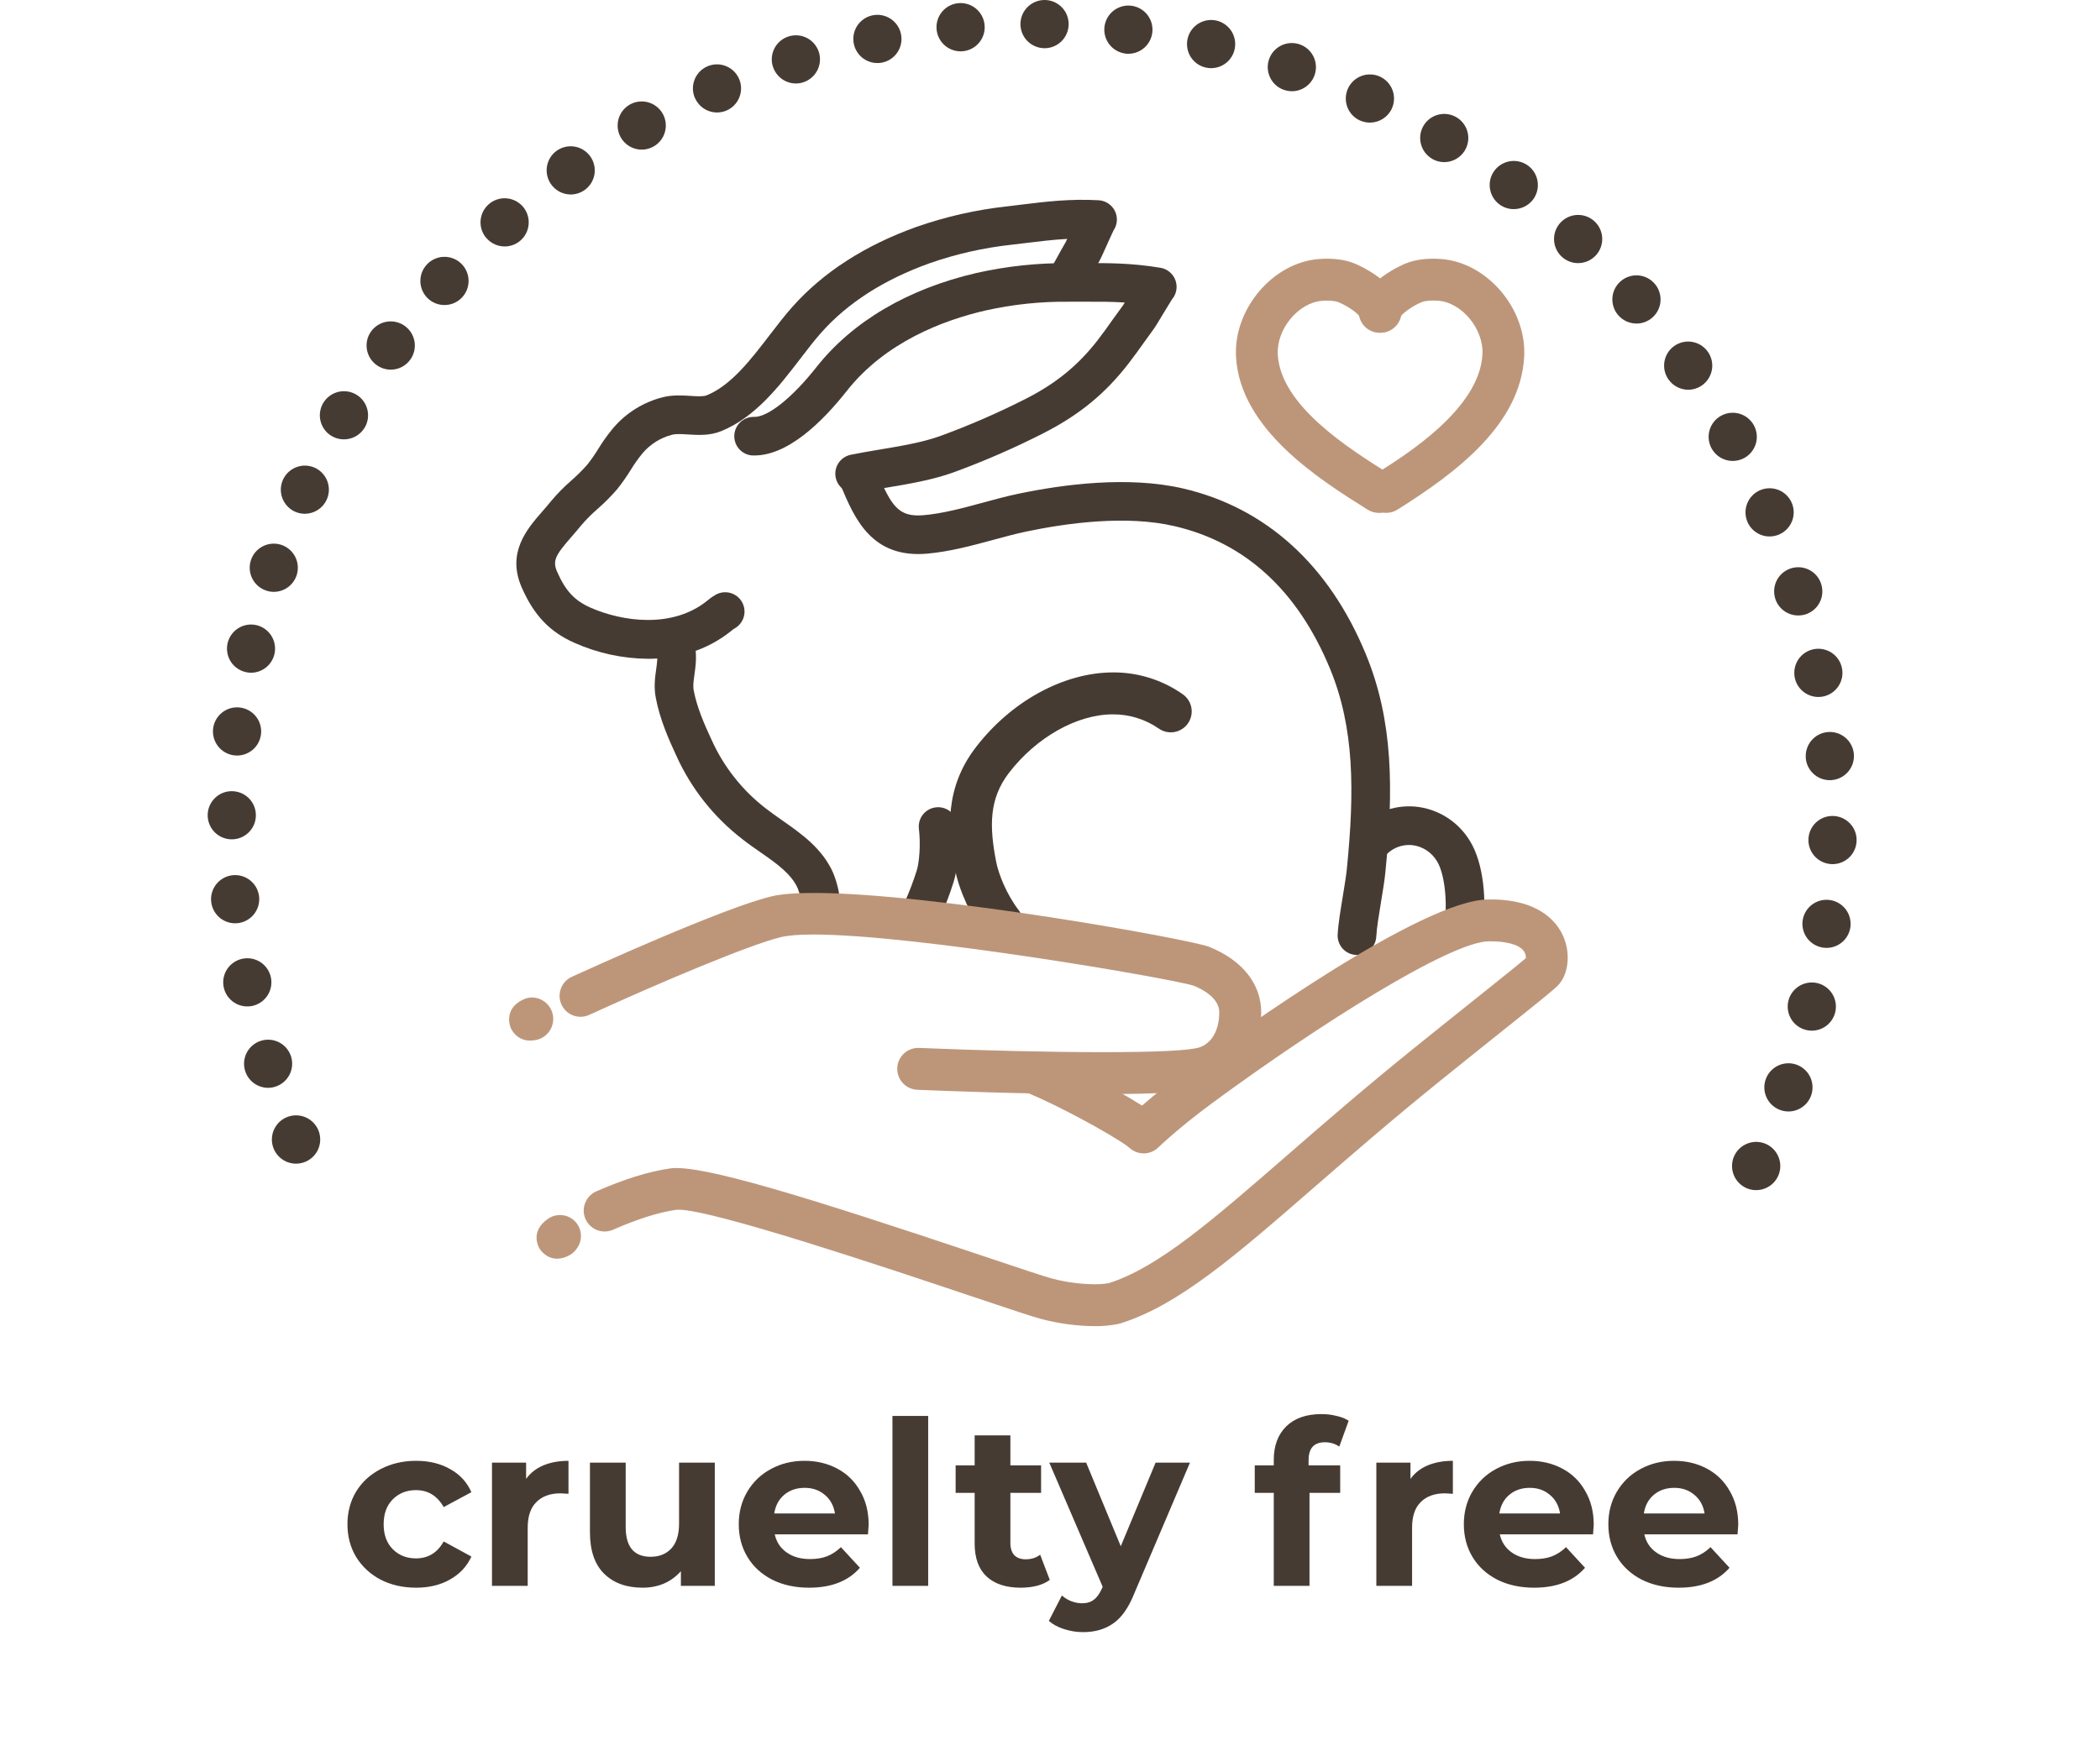 <svg width="110" height="92" viewBox="0 0 110 92" fill="none" xmlns="http://www.w3.org/2000/svg">
<g clip-path="url(#clip0_1212_2792)">
<path d="M15.515 60.969C15.222 60.971 14.937 60.871 14.71 60.687C14.482 60.502 14.325 60.244 14.267 59.957C14.208 59.67 14.251 59.371 14.388 59.112C14.524 58.853 14.747 58.65 15.017 58.536C15.287 58.423 15.588 58.407 15.869 58.49C16.15 58.574 16.393 58.753 16.557 58.996C16.721 59.239 16.795 59.531 16.767 59.823C16.74 60.115 16.612 60.388 16.405 60.596C16.169 60.833 15.849 60.967 15.515 60.969Z" fill="#463B32"/>
<path d="M93.264 58.163C92.948 58.053 92.689 57.822 92.543 57.521C92.397 57.22 92.377 56.873 92.487 56.557C92.597 56.241 92.828 55.981 93.13 55.835C93.431 55.689 93.778 55.669 94.095 55.779C94.411 55.889 94.67 56.12 94.816 56.421C94.962 56.722 94.983 57.069 94.873 57.385C94.787 57.633 94.626 57.848 94.412 58C94.198 58.152 93.942 58.234 93.68 58.235C93.538 58.234 93.398 58.21 93.264 58.163ZM12.841 56.11C12.741 55.791 12.772 55.445 12.927 55.149C13.082 54.853 13.349 54.63 13.668 54.531C13.987 54.431 14.332 54.462 14.628 54.617C14.925 54.772 15.147 55.038 15.247 55.357C15.346 55.676 15.315 56.021 15.16 56.317C15.005 56.613 14.739 56.836 14.421 56.936C14.298 56.976 14.17 56.996 14.042 56.996C13.773 56.995 13.512 56.908 13.296 56.749C13.08 56.59 12.921 56.366 12.841 56.11ZM94.619 53.968C94.457 53.931 94.304 53.862 94.169 53.765C94.034 53.669 93.92 53.547 93.832 53.406C93.744 53.265 93.685 53.108 93.658 52.944C93.631 52.781 93.636 52.613 93.674 52.452C93.75 52.126 93.953 51.843 94.237 51.666C94.522 51.489 94.865 51.433 95.191 51.508C95.517 51.585 95.799 51.787 95.976 52.071C96.153 52.356 96.209 52.698 96.134 53.024C96.069 53.302 95.912 53.549 95.69 53.726C95.467 53.904 95.19 54 94.906 54.001C94.809 54.001 94.713 53.99 94.619 53.968ZM11.716 51.717C11.683 51.555 11.683 51.387 11.715 51.224C11.748 51.062 11.811 50.907 11.903 50.769C11.995 50.631 12.114 50.513 12.251 50.42C12.389 50.328 12.544 50.264 12.707 50.231C12.869 50.199 13.036 50.198 13.199 50.23C13.362 50.262 13.516 50.326 13.654 50.418C13.792 50.51 13.911 50.628 14.003 50.766C14.095 50.904 14.159 51.058 14.192 51.221C14.257 51.549 14.19 51.891 14.004 52.169C13.818 52.448 13.529 52.642 13.2 52.708C13.118 52.724 13.035 52.732 12.951 52.731C12.66 52.731 12.378 52.629 12.153 52.444C11.928 52.26 11.774 52.003 11.716 51.717ZM95.519 49.654C95.187 49.613 94.886 49.442 94.68 49.179C94.474 48.916 94.381 48.582 94.421 48.25C94.442 48.086 94.494 47.927 94.576 47.782C94.658 47.638 94.767 47.512 94.898 47.41C95.029 47.308 95.179 47.233 95.339 47.188C95.499 47.145 95.666 47.132 95.83 47.153C96.162 47.194 96.463 47.365 96.669 47.628C96.875 47.891 96.968 48.225 96.928 48.556C96.891 48.862 96.743 49.143 96.512 49.347C96.282 49.551 95.985 49.664 95.677 49.664C95.624 49.664 95.571 49.661 95.519 49.654ZM11.06 47.229C11.029 46.896 11.132 46.564 11.346 46.306C11.56 46.049 11.867 45.886 12.2 45.855C12.534 45.825 12.866 45.927 13.123 46.141C13.381 46.355 13.543 46.663 13.574 46.996C13.605 47.329 13.502 47.661 13.288 47.919C13.074 48.176 12.767 48.339 12.434 48.37C12.394 48.37 12.356 48.375 12.315 48.375C12.001 48.374 11.698 48.257 11.466 48.045C11.234 47.833 11.089 47.542 11.06 47.229ZM95.963 45.275C95.798 45.271 95.634 45.236 95.483 45.169C95.331 45.103 95.194 45.007 95.079 44.888C94.964 44.768 94.874 44.627 94.813 44.473C94.753 44.319 94.723 44.154 94.727 43.989C94.73 43.823 94.765 43.659 94.832 43.507C94.898 43.355 94.994 43.218 95.113 43.103C95.233 42.988 95.373 42.898 95.528 42.837C95.682 42.777 95.847 42.747 96.013 42.751C96.179 42.754 96.342 42.79 96.495 42.856C96.647 42.923 96.784 43.019 96.899 43.138C97.014 43.258 97.105 43.399 97.165 43.554C97.225 43.708 97.255 43.873 97.251 44.039C97.245 44.37 97.109 44.684 96.873 44.916C96.637 45.147 96.319 45.276 95.989 45.276H95.963V45.275ZM12.126 43.976C11.791 43.972 11.472 43.836 11.238 43.597C11.004 43.357 10.875 43.035 10.878 42.701C10.88 42.535 10.914 42.371 10.979 42.219C11.045 42.066 11.139 41.928 11.258 41.812C11.376 41.696 11.517 41.605 11.67 41.543C11.824 41.482 11.989 41.451 12.155 41.453C12.32 41.455 12.484 41.489 12.637 41.554C12.79 41.619 12.928 41.713 13.044 41.832C13.16 41.95 13.251 42.09 13.313 42.244C13.374 42.398 13.405 42.563 13.403 42.729C13.399 43.061 13.265 43.378 13.028 43.612C12.792 43.846 12.473 43.977 12.141 43.976H12.127H12.126ZM94.59 39.721C94.576 39.555 94.594 39.389 94.645 39.231C94.695 39.073 94.776 38.926 94.883 38.799C94.99 38.673 95.121 38.568 95.268 38.492C95.415 38.416 95.576 38.369 95.742 38.355C95.907 38.341 96.073 38.36 96.231 38.41C96.389 38.46 96.536 38.541 96.663 38.648C96.79 38.755 96.894 38.886 96.97 39.033C97.046 39.18 97.093 39.341 97.107 39.507C97.135 39.841 97.029 40.172 96.812 40.428C96.596 40.684 96.287 40.844 95.953 40.872C95.918 40.872 95.883 40.877 95.848 40.877C95.531 40.877 95.226 40.758 94.993 40.544C94.759 40.33 94.615 40.036 94.588 39.721H94.59ZM12.272 39.578C11.94 39.539 11.636 39.37 11.428 39.107C11.22 38.845 11.125 38.511 11.162 38.178C11.201 37.846 11.37 37.542 11.632 37.334C11.894 37.126 12.228 37.03 12.561 37.069C12.726 37.087 12.885 37.139 13.03 37.219C13.175 37.3 13.303 37.408 13.406 37.538C13.51 37.668 13.586 37.817 13.632 37.976C13.678 38.136 13.691 38.303 13.672 38.468C13.636 38.775 13.489 39.059 13.258 39.265C13.026 39.471 12.727 39.585 12.418 39.586C12.369 39.585 12.319 39.583 12.271 39.578H12.272ZM94.009 35.491C93.946 35.163 94.016 34.822 94.203 34.545C94.391 34.268 94.68 34.077 95.009 34.013C95.338 33.95 95.679 34.021 95.956 34.209C96.233 34.397 96.424 34.688 96.487 35.017C96.518 35.18 96.517 35.347 96.484 35.51C96.45 35.672 96.385 35.826 96.292 35.964C96.198 36.101 96.079 36.218 95.941 36.31C95.802 36.401 95.647 36.464 95.484 36.495C95.405 36.51 95.325 36.517 95.244 36.517C94.951 36.516 94.667 36.413 94.442 36.226C94.216 36.039 94.062 35.779 94.007 35.491H94.009ZM12.877 35.215C12.715 35.179 12.561 35.111 12.426 35.016C12.29 34.921 12.174 34.8 12.085 34.66C11.996 34.519 11.936 34.363 11.908 34.2C11.88 34.036 11.884 33.869 11.92 33.707C11.993 33.381 12.192 33.098 12.474 32.919C12.755 32.739 13.096 32.679 13.422 32.751C13.749 32.824 14.033 33.024 14.212 33.307C14.392 33.59 14.451 33.933 14.378 34.26C14.316 34.539 14.16 34.789 13.937 34.969C13.714 35.148 13.436 35.247 13.149 35.247C13.057 35.247 12.965 35.236 12.875 35.215H12.877ZM92.985 31.348C92.937 31.189 92.921 31.023 92.937 30.858C92.953 30.693 93.002 30.532 93.08 30.386C93.158 30.24 93.264 30.111 93.393 30.006C93.521 29.901 93.669 29.822 93.827 29.774C93.986 29.726 94.152 29.709 94.317 29.725C94.482 29.741 94.642 29.79 94.788 29.868C94.935 29.946 95.064 30.052 95.169 30.18C95.274 30.308 95.353 30.456 95.401 30.614C95.45 30.773 95.467 30.94 95.451 31.105C95.435 31.271 95.387 31.431 95.309 31.578C95.231 31.725 95.125 31.855 94.997 31.96C94.868 32.066 94.721 32.145 94.562 32.194C94.442 32.229 94.317 32.247 94.192 32.247C93.921 32.247 93.657 32.16 93.439 31.998C93.221 31.836 93.061 31.608 92.983 31.348H92.985ZM13.936 30.941C13.619 30.833 13.358 30.604 13.21 30.304C13.062 30.003 13.039 29.657 13.146 29.34C13.254 29.023 13.482 28.762 13.782 28.614C14.082 28.466 14.428 28.443 14.745 28.55C15.062 28.658 15.323 28.888 15.471 29.188C15.619 29.488 15.642 29.834 15.535 30.151C15.45 30.401 15.289 30.619 15.075 30.773C14.86 30.927 14.602 31.01 14.338 31.01C14.2 31.009 14.064 30.986 13.934 30.941H13.936ZM91.531 27.336C91.466 27.183 91.432 27.02 91.431 26.854C91.429 26.688 91.461 26.523 91.523 26.37C91.585 26.216 91.677 26.076 91.793 25.958C91.91 25.84 92.048 25.746 92.201 25.681C92.509 25.551 92.857 25.548 93.167 25.674C93.478 25.799 93.725 26.043 93.856 26.351C93.987 26.659 93.99 27.007 93.864 27.317C93.738 27.628 93.494 27.876 93.186 28.006C93.031 28.073 92.863 28.108 92.694 28.107C92.445 28.108 92.202 28.035 91.995 27.897C91.788 27.76 91.626 27.565 91.529 27.336H91.531ZM15.44 26.803C15.137 26.662 14.902 26.406 14.787 26.092C14.671 25.778 14.686 25.431 14.826 25.127C14.966 24.825 15.22 24.59 15.532 24.474C15.844 24.358 16.189 24.37 16.493 24.508C16.797 24.648 17.033 24.904 17.149 25.218C17.265 25.533 17.252 25.881 17.111 26.185C17.01 26.404 16.849 26.589 16.646 26.719C16.443 26.849 16.207 26.918 15.966 26.919C15.785 26.919 15.605 26.879 15.44 26.803ZM89.658 23.502C89.577 23.356 89.526 23.197 89.507 23.032C89.488 22.867 89.502 22.7 89.547 22.541C89.593 22.381 89.67 22.232 89.773 22.102C89.876 21.973 90.004 21.864 90.149 21.784C90.294 21.703 90.454 21.652 90.619 21.634C90.784 21.615 90.95 21.629 91.11 21.674C91.269 21.72 91.418 21.797 91.548 21.9C91.678 22.004 91.786 22.132 91.867 22.277C92.028 22.57 92.067 22.915 91.975 23.237C91.882 23.558 91.666 23.83 91.374 23.993C91.186 24.097 90.974 24.151 90.76 24.151C90.535 24.151 90.314 24.09 90.12 23.976C89.926 23.862 89.767 23.698 89.658 23.502ZM17.37 22.844C17.227 22.76 17.103 22.648 17.004 22.515C16.905 22.382 16.833 22.231 16.792 22.07C16.751 21.909 16.742 21.742 16.766 21.578C16.79 21.414 16.846 21.256 16.931 21.113C17.103 20.826 17.382 20.618 17.706 20.536C18.031 20.453 18.375 20.503 18.663 20.675C18.806 20.76 18.93 20.872 19.029 21.005C19.129 21.137 19.201 21.289 19.241 21.449C19.282 21.61 19.291 21.777 19.267 21.942C19.243 22.106 19.187 22.263 19.102 22.406C18.989 22.593 18.83 22.749 18.64 22.856C18.449 22.964 18.234 23.02 18.015 23.02C17.788 23.021 17.565 22.96 17.37 22.844ZM87.396 19.881C87.301 19.745 87.233 19.592 87.197 19.43C87.161 19.268 87.157 19.101 87.186 18.937C87.214 18.774 87.275 18.618 87.364 18.478C87.454 18.338 87.57 18.217 87.706 18.122C87.98 17.931 88.318 17.856 88.647 17.914C88.976 17.972 89.268 18.158 89.46 18.432C89.556 18.567 89.624 18.721 89.66 18.883C89.696 19.045 89.7 19.212 89.671 19.376C89.642 19.539 89.581 19.696 89.492 19.835C89.403 19.976 89.287 20.096 89.151 20.192C88.939 20.34 88.687 20.42 88.429 20.421C88.226 20.42 88.027 20.371 87.847 20.277C87.668 20.183 87.514 20.047 87.398 19.881H87.396ZM19.708 19.113C19.44 18.913 19.262 18.614 19.214 18.282C19.166 17.951 19.252 17.614 19.452 17.346C19.551 17.213 19.676 17.101 19.818 17.016C19.961 16.931 20.119 16.875 20.283 16.852C20.448 16.828 20.615 16.837 20.776 16.878C20.936 16.919 21.088 16.991 21.221 17.09C21.354 17.189 21.467 17.314 21.552 17.457C21.637 17.6 21.693 17.758 21.717 17.922C21.741 18.087 21.732 18.255 21.691 18.416C21.65 18.577 21.577 18.729 21.477 18.862C21.36 19.019 21.208 19.147 21.032 19.235C20.856 19.323 20.662 19.368 20.466 19.368C20.193 19.367 19.928 19.278 19.71 19.113H19.708ZM84.766 16.517C84.546 16.265 84.436 15.935 84.459 15.601C84.483 15.267 84.638 14.956 84.891 14.737C85.016 14.628 85.161 14.544 85.318 14.492C85.475 14.439 85.641 14.418 85.807 14.429C85.972 14.441 86.134 14.485 86.282 14.559C86.43 14.633 86.563 14.736 86.671 14.861C86.78 14.986 86.864 15.131 86.916 15.289C86.969 15.446 86.99 15.612 86.979 15.777C86.967 15.943 86.923 16.104 86.849 16.253C86.775 16.401 86.673 16.533 86.548 16.642C86.318 16.843 86.023 16.953 85.719 16.952C85.538 16.951 85.36 16.913 85.196 16.838C85.032 16.763 84.886 16.654 84.768 16.517H84.766ZM22.423 15.646C22.302 15.533 22.203 15.397 22.134 15.246C22.065 15.096 22.026 14.933 22.02 14.767C22.014 14.601 22.041 14.436 22.098 14.281C22.156 14.125 22.244 13.983 22.357 13.861C22.469 13.739 22.604 13.641 22.755 13.572C22.905 13.502 23.068 13.463 23.233 13.457C23.399 13.45 23.564 13.477 23.72 13.534C23.875 13.592 24.018 13.679 24.139 13.792C24.261 13.904 24.36 14.04 24.429 14.191C24.498 14.341 24.538 14.504 24.544 14.67C24.55 14.836 24.524 15.001 24.466 15.157C24.409 15.313 24.321 15.455 24.209 15.577C24.09 15.705 23.947 15.807 23.788 15.877C23.629 15.946 23.457 15.982 23.283 15.982C22.964 15.983 22.657 15.862 22.423 15.646ZM81.803 13.447C81.682 13.334 81.584 13.198 81.515 13.047C81.446 12.896 81.408 12.733 81.402 12.567C81.396 12.402 81.423 12.236 81.481 12.081C81.54 11.925 81.628 11.783 81.741 11.662C81.97 11.417 82.286 11.273 82.62 11.261C82.955 11.25 83.281 11.371 83.525 11.6C83.77 11.828 83.914 12.145 83.926 12.479C83.937 12.814 83.816 13.139 83.588 13.385C83.469 13.511 83.326 13.612 83.167 13.681C83.008 13.75 82.837 13.786 82.663 13.786C82.344 13.787 82.036 13.665 81.803 13.447ZM25.482 12.482C25.373 12.357 25.29 12.212 25.236 12.055C25.183 11.898 25.161 11.732 25.172 11.567C25.183 11.402 25.227 11.24 25.3 11.091C25.374 10.943 25.476 10.81 25.601 10.701C25.852 10.48 26.181 10.369 26.515 10.39C26.849 10.412 27.161 10.566 27.382 10.817C27.602 11.069 27.714 11.398 27.692 11.733C27.671 12.067 27.517 12.379 27.266 12.6C27.036 12.802 26.74 12.913 26.434 12.913C26.254 12.913 26.077 12.874 25.913 12.799C25.75 12.725 25.604 12.616 25.486 12.48L25.482 12.482ZM78.532 10.703C78.265 10.501 78.089 10.201 78.043 9.869C77.996 9.538 78.083 9.201 78.285 8.933C78.487 8.667 78.787 8.491 79.118 8.444C79.45 8.398 79.786 8.485 80.054 8.686C80.321 8.888 80.497 9.188 80.543 9.52C80.59 9.851 80.503 10.188 80.302 10.456C80.184 10.611 80.031 10.738 79.856 10.825C79.681 10.912 79.488 10.957 79.293 10.957C79.018 10.958 78.751 10.868 78.532 10.703ZM28.862 9.65C28.671 9.377 28.595 9.04 28.652 8.711C28.708 8.382 28.892 8.089 29.163 7.896C29.299 7.8 29.451 7.732 29.613 7.695C29.775 7.658 29.942 7.654 30.106 7.682C30.269 7.71 30.425 7.77 30.565 7.859C30.706 7.947 30.827 8.063 30.922 8.198C31.018 8.334 31.087 8.486 31.123 8.648C31.16 8.81 31.165 8.977 31.137 9.141C31.109 9.304 31.049 9.46 30.96 9.601C30.872 9.741 30.757 9.862 30.621 9.958C30.409 10.108 30.155 10.189 29.894 10.19C29.692 10.189 29.492 10.139 29.312 10.046C29.133 9.952 28.979 9.816 28.862 9.65ZM74.998 8.309C74.712 8.136 74.507 7.857 74.427 7.533C74.346 7.209 74.397 6.866 74.569 6.58C74.741 6.293 75.021 6.087 75.345 6.006C75.67 5.925 76.013 5.977 76.3 6.149C76.587 6.322 76.793 6.601 76.874 6.926C76.955 7.25 76.903 7.594 76.731 7.881C76.619 8.068 76.46 8.223 76.27 8.331C76.081 8.439 75.866 8.495 75.648 8.495C75.418 8.494 75.192 8.431 74.995 8.312L74.998 8.309ZM32.512 7.194C32.349 6.901 32.309 6.556 32.399 6.234C32.49 5.912 32.705 5.639 32.997 5.475C33.289 5.312 33.634 5.271 33.957 5.362C34.279 5.453 34.552 5.668 34.716 5.96C34.879 6.253 34.92 6.598 34.829 6.92C34.738 7.242 34.523 7.515 34.23 7.679C34.043 7.785 33.831 7.84 33.616 7.84C33.391 7.841 33.17 7.781 32.976 7.667C32.782 7.554 32.622 7.39 32.512 7.194ZM71.225 6.309C71.075 6.239 70.939 6.14 70.827 6.018C70.715 5.896 70.627 5.753 70.57 5.597C70.513 5.441 70.488 5.275 70.495 5.11C70.502 4.944 70.541 4.781 70.611 4.63C70.681 4.48 70.78 4.345 70.902 4.232C71.024 4.12 71.167 4.033 71.323 3.976C71.479 3.919 71.644 3.893 71.81 3.9C71.976 3.907 72.139 3.946 72.289 4.016C72.593 4.158 72.829 4.414 72.944 4.728C73.059 5.043 73.044 5.391 72.903 5.695C72.802 5.913 72.64 6.097 72.436 6.226C72.233 6.355 71.998 6.424 71.757 6.424C71.573 6.424 71.392 6.384 71.225 6.307V6.309ZM36.397 5.13C36.332 4.978 36.297 4.815 36.295 4.649C36.292 4.483 36.323 4.319 36.385 4.165C36.446 4.011 36.537 3.87 36.653 3.752C36.769 3.633 36.907 3.539 37.059 3.473C37.367 3.342 37.714 3.337 38.025 3.462C38.336 3.586 38.584 3.829 38.716 4.136C38.847 4.443 38.852 4.789 38.728 5.099C38.605 5.409 38.364 5.658 38.057 5.79C37.9 5.858 37.731 5.893 37.561 5.893C37.314 5.893 37.072 5.82 36.866 5.685C36.66 5.549 36.498 5.355 36.401 5.129L36.397 5.13ZM67.263 4.713C67.105 4.659 66.96 4.576 66.835 4.466C66.71 4.356 66.608 4.223 66.535 4.074C66.462 3.925 66.418 3.763 66.408 3.598C66.397 3.432 66.419 3.265 66.473 3.108C66.527 2.951 66.611 2.806 66.72 2.682C66.83 2.557 66.963 2.456 67.112 2.383C67.261 2.31 67.424 2.267 67.589 2.257C67.755 2.247 67.921 2.27 68.078 2.324C68.234 2.378 68.379 2.462 68.503 2.571C68.628 2.681 68.729 2.814 68.802 2.963C68.875 3.112 68.918 3.273 68.928 3.439C68.938 3.604 68.916 3.77 68.862 3.927C68.777 4.176 68.616 4.392 68.402 4.545C68.188 4.698 67.932 4.78 67.669 4.78C67.532 4.779 67.396 4.756 67.266 4.711L67.263 4.713ZM40.482 3.485C40.433 3.326 40.416 3.16 40.431 2.994C40.447 2.829 40.495 2.669 40.572 2.522C40.65 2.375 40.755 2.245 40.883 2.14C41.011 2.034 41.158 1.954 41.317 1.906C41.637 1.807 41.983 1.839 42.279 1.995C42.575 2.152 42.797 2.419 42.896 2.738C42.994 3.058 42.962 3.404 42.805 3.7C42.648 3.996 42.381 4.218 42.061 4.317C41.941 4.355 41.815 4.374 41.689 4.374C41.42 4.373 41.158 4.287 40.942 4.127C40.725 3.967 40.565 3.742 40.485 3.486L40.482 3.485ZM63.158 3.54C62.996 3.503 62.843 3.435 62.708 3.339C62.573 3.243 62.458 3.122 62.369 2.981C62.281 2.841 62.221 2.684 62.194 2.521C62.166 2.357 62.171 2.19 62.208 2.028C62.282 1.702 62.484 1.418 62.767 1.24C63.051 1.062 63.394 1.004 63.72 1.078C63.882 1.115 64.034 1.184 64.17 1.28C64.305 1.376 64.42 1.497 64.508 1.638C64.596 1.778 64.656 1.935 64.683 2.098C64.711 2.262 64.706 2.429 64.669 2.591C64.606 2.869 64.45 3.118 64.227 3.296C64.004 3.474 63.727 3.571 63.441 3.572C63.348 3.572 63.255 3.561 63.164 3.541L63.158 3.54ZM44.721 2.281C44.689 2.118 44.69 1.951 44.722 1.789C44.755 1.626 44.82 1.472 44.912 1.334C45.005 1.197 45.124 1.079 45.262 0.987C45.4 0.895 45.555 0.832 45.718 0.8C46.046 0.736 46.387 0.806 46.664 0.993C46.942 1.18 47.134 1.47 47.197 1.799C47.229 1.961 47.229 2.129 47.196 2.291C47.163 2.454 47.099 2.608 47.006 2.746C46.914 2.883 46.795 3.001 46.657 3.093C46.519 3.185 46.364 3.248 46.201 3.28C46.12 3.296 46.038 3.304 45.956 3.303C45.664 3.302 45.381 3.2 45.155 3.014C44.93 2.827 44.776 2.568 44.721 2.281ZM58.956 2.807C58.623 2.767 58.321 2.597 58.114 2.333C57.907 2.07 57.813 1.736 57.853 1.404C57.873 1.239 57.925 1.08 58.006 0.935C58.087 0.791 58.196 0.664 58.326 0.561C58.456 0.459 58.606 0.383 58.765 0.338C58.925 0.293 59.092 0.28 59.257 0.3C59.589 0.34 59.892 0.51 60.099 0.774C60.305 1.037 60.399 1.371 60.359 1.704C60.323 2.01 60.175 2.293 59.945 2.498C59.714 2.703 59.416 2.817 59.107 2.817C59.056 2.818 59.004 2.816 58.953 2.812L58.956 2.807ZM49.059 1.534C49.03 1.2 49.134 0.869 49.349 0.612C49.564 0.355 49.872 0.195 50.206 0.165C50.371 0.15 50.538 0.169 50.696 0.219C50.855 0.269 51.002 0.35 51.129 0.456C51.256 0.563 51.361 0.694 51.437 0.842C51.514 0.989 51.56 1.151 51.574 1.316C51.589 1.481 51.571 1.648 51.522 1.806C51.472 1.964 51.392 2.111 51.285 2.238C51.179 2.365 51.049 2.47 50.901 2.547C50.754 2.623 50.594 2.67 50.428 2.685C50.392 2.688 50.354 2.69 50.315 2.69C49.999 2.689 49.695 2.57 49.462 2.356C49.23 2.142 49.086 1.849 49.059 1.534ZM54.696 2.526C54.361 2.52 54.041 2.382 53.808 2.141C53.575 1.901 53.447 1.577 53.452 1.242C53.458 0.908 53.596 0.589 53.836 0.356C54.077 0.124 54.4 -0.005 54.734 0C54.9 0.003 55.064 0.038 55.216 0.103C55.368 0.169 55.506 0.264 55.621 0.383C55.737 0.502 55.828 0.643 55.889 0.797C55.95 0.951 55.98 1.116 55.977 1.282C55.973 1.613 55.838 1.929 55.602 2.162C55.366 2.395 55.048 2.526 54.717 2.526H54.696Z" fill="#463B32"/>
<path d="M91.991 62.356C91.699 62.357 91.415 62.256 91.189 62.07C90.962 61.885 90.807 61.627 90.75 61.34C90.693 61.053 90.737 60.755 90.874 60.497C91.012 60.239 91.235 60.037 91.505 59.925C91.775 59.812 92.076 59.798 92.356 59.882C92.636 59.967 92.878 60.147 93.04 60.39C93.203 60.633 93.276 60.925 93.248 61.216C93.219 61.507 93.09 61.779 92.883 61.986C92.646 62.222 92.326 62.355 91.991 62.356Z" fill="#463B32"/>
<path d="M44.763 25.831C44.512 25.83 44.271 25.736 44.085 25.567C43.9 25.398 43.784 25.167 43.759 24.918C43.735 24.668 43.803 24.418 43.952 24.217C44.101 24.015 44.32 23.876 44.566 23.826C45.054 23.727 45.574 23.639 46.076 23.555C47.197 23.367 48.357 23.173 49.274 22.836C50.807 22.275 52.304 21.622 53.758 20.881C55.332 20.078 56.489 19.127 57.506 17.811C57.776 17.46 58.033 17.104 58.296 16.727C58.471 16.485 58.647 16.242 58.822 16.003L58.916 15.85C58.152 15.801 57.425 15.805 56.723 15.809C56.479 15.809 56.236 15.809 55.994 15.809C54.519 15.792 53.047 15.947 51.608 16.271C49.414 16.778 46.376 17.92 44.356 20.482C43.093 22.083 41.205 23.971 39.355 23.86C39.099 23.829 38.864 23.702 38.698 23.504C38.532 23.306 38.449 23.052 38.464 22.794C38.479 22.537 38.592 22.294 38.78 22.117C38.968 21.94 39.217 21.842 39.475 21.842C40.188 21.885 41.485 20.86 42.769 19.232C44.653 16.846 47.553 15.135 51.15 14.302C52.742 13.944 54.37 13.771 56.001 13.787C56.239 13.787 56.475 13.787 56.713 13.787C57.962 13.78 59.257 13.773 60.786 14.03C60.964 14.06 61.13 14.136 61.268 14.252C61.406 14.367 61.51 14.516 61.571 14.685C61.632 14.854 61.647 15.036 61.615 15.213C61.582 15.389 61.503 15.554 61.386 15.69C61.298 15.829 61.052 16.233 60.903 16.48C60.627 16.942 60.531 17.1 60.464 17.194C60.289 17.43 60.121 17.668 59.95 17.906C59.686 18.281 59.404 18.668 59.113 19.047C57.902 20.616 56.535 21.737 54.682 22.684C53.154 23.464 51.58 24.151 49.968 24.741C48.874 25.141 47.621 25.355 46.41 25.555C45.901 25.643 45.42 25.722 44.966 25.814C44.899 25.826 44.831 25.832 44.763 25.831ZM61.093 15.923C61.032 15.956 60.967 15.982 60.9 16.001C60.967 15.982 61.032 15.956 61.093 15.923Z" fill="#463B32"/>
<path d="M33.945 34.517C32.617 34.506 31.305 34.221 30.091 33.681C28.794 33.107 27.968 32.239 27.329 30.781C26.528 28.953 27.61 27.711 28.4 26.805C28.551 26.63 28.708 26.454 28.853 26.271C29.183 25.875 29.546 25.507 29.935 25.169C30.23 24.912 30.507 24.636 30.765 24.342C30.971 24.081 31.161 23.809 31.334 23.526C31.572 23.134 31.84 22.761 32.135 22.409C32.813 21.62 33.72 21.061 34.73 20.809C35.237 20.685 35.728 20.715 36.161 20.742C36.495 20.764 36.84 20.785 37.019 20.712C38.293 20.193 39.32 18.854 40.314 17.558C40.718 17.032 41.099 16.536 41.502 16.081C43.112 14.268 45.299 12.857 48.003 11.888C49.542 11.349 51.138 10.988 52.759 10.812C52.999 10.784 53.239 10.755 53.481 10.724C54.743 10.568 56.046 10.407 57.548 10.492C57.727 10.502 57.9 10.56 58.05 10.659C58.199 10.757 58.32 10.894 58.399 11.054C58.478 11.215 58.514 11.394 58.502 11.572C58.489 11.751 58.43 11.923 58.329 12.072C58.255 12.219 58.066 12.644 57.947 12.907C57.723 13.406 57.645 13.576 57.586 13.68C57.442 13.93 57.301 14.186 57.161 14.442L56.898 14.912C56.833 15.028 56.745 15.13 56.641 15.213C56.537 15.295 56.417 15.356 56.289 15.392C56.161 15.428 56.027 15.439 55.895 15.424C55.763 15.408 55.635 15.367 55.519 15.302C55.403 15.237 55.301 15.149 55.219 15.045C55.136 14.941 55.075 14.821 55.039 14.693C55.003 14.565 54.992 14.431 55.008 14.299C55.023 14.167 55.065 14.04 55.13 13.923L55.385 13.463C55.529 13.2 55.673 12.941 55.824 12.682C55.839 12.653 55.867 12.594 55.901 12.517C55.153 12.558 54.434 12.647 53.73 12.734C53.481 12.764 53.235 12.795 52.99 12.822C51.524 12.981 50.081 13.307 48.689 13.794C46.309 14.648 44.401 15.869 43.02 17.425C42.664 17.826 42.304 18.294 41.924 18.79C40.82 20.23 39.568 21.86 37.783 22.587C37.177 22.834 36.572 22.796 36.038 22.763C35.721 22.744 35.425 22.725 35.214 22.776C34.609 22.929 34.067 23.266 33.663 23.741C33.434 24.018 33.226 24.311 33.04 24.618C32.823 24.971 32.585 25.309 32.327 25.632C32.01 26 31.668 26.344 31.303 26.662C30.993 26.931 30.703 27.222 30.436 27.534C30.265 27.748 30.094 27.944 29.928 28.134C29.096 29.091 28.927 29.374 29.187 29.967C29.626 30.958 30.09 31.458 30.913 31.829C32.608 32.58 35.229 32.938 37.039 31.478L37.08 31.444C37.207 31.337 37.344 31.242 37.489 31.16C37.723 31.028 37.999 30.995 38.258 31.067C38.517 31.139 38.736 31.311 38.868 31.545C39 31.779 39.034 32.056 38.962 32.314C38.889 32.573 38.718 32.792 38.483 32.924C38.438 32.948 38.395 32.978 38.356 33.012L38.311 33.049C36.997 34.112 35.453 34.517 33.945 34.517ZM58.071 12.335C58.012 12.375 57.95 12.409 57.885 12.437C57.95 12.409 58.012 12.375 58.071 12.335Z" fill="#463B32"/>
<path d="M71.079 50.033H71.026C70.758 50.019 70.507 49.899 70.327 49.7C70.147 49.5 70.054 49.237 70.068 48.969C70.096 48.419 70.222 47.659 70.343 46.923C70.43 46.38 70.518 45.87 70.552 45.503C70.951 41.468 70.953 38.146 69.667 35.035C67.976 30.945 65.235 28.433 61.523 27.567C59.003 26.98 55.898 27.399 53.737 27.854C53.19 27.97 52.623 28.124 52.023 28.287C50.907 28.59 49.752 28.901 48.568 29.008C45.65 29.263 44.764 27.159 44.051 25.469L43.98 25.303C43.881 25.057 43.882 24.781 43.983 24.535C44.085 24.29 44.279 24.094 44.524 23.99C44.769 23.887 45.044 23.883 45.291 23.981C45.539 24.079 45.737 24.27 45.845 24.514L45.916 24.683C46.692 26.525 47.056 27.109 48.391 26.992C49.395 26.904 50.462 26.614 51.493 26.334C52.093 26.171 52.715 26.001 53.32 25.874C55.682 25.377 59.101 24.925 61.982 25.596C66.306 26.604 69.615 29.601 71.538 34.262C72.986 37.763 72.996 41.368 72.567 45.703C72.525 46.132 72.435 46.676 72.34 47.252C72.229 47.933 72.112 48.638 72.09 49.075C72.076 49.334 71.964 49.578 71.776 49.756C71.588 49.934 71.338 50.033 71.079 50.033Z" fill="#463B32"/>
<path d="M76.692 49.409C76.549 49.408 76.409 49.378 76.279 49.319C76.149 49.261 76.033 49.176 75.938 49.07C75.843 48.964 75.772 48.839 75.728 48.704C75.684 48.568 75.669 48.425 75.684 48.284C75.819 47.078 75.641 45.719 75.272 45.126C75.133 44.89 74.941 44.691 74.711 44.543C74.481 44.396 74.219 44.304 73.947 44.276C73.684 44.255 73.42 44.296 73.176 44.396C72.932 44.497 72.715 44.654 72.544 44.855C72.455 44.953 72.347 45.033 72.227 45.09C72.107 45.147 71.977 45.18 71.844 45.187C71.711 45.193 71.578 45.174 71.453 45.129C71.328 45.084 71.212 45.016 71.114 44.926C71.015 44.837 70.935 44.73 70.878 44.609C70.821 44.489 70.788 44.359 70.782 44.226C70.775 44.094 70.794 43.961 70.839 43.836C70.884 43.71 70.953 43.595 71.042 43.496C71.424 43.064 71.903 42.726 72.439 42.511C72.976 42.297 73.555 42.21 74.131 42.26C74.716 42.315 75.279 42.507 75.777 42.819C76.274 43.132 76.691 43.557 76.995 44.06C77.744 45.271 77.842 47.218 77.697 48.511C77.668 48.758 77.55 48.986 77.365 49.151C77.18 49.317 76.94 49.409 76.692 49.409Z" fill="#463B32"/>
<path d="M52.509 49.395C52.354 49.395 52.2 49.36 52.061 49.291C51.921 49.222 51.8 49.122 51.705 48.999C50.95 48.013 50.324 46.657 50.11 45.545C49.714 43.495 49.571 41.308 51.18 39.208C53.652 35.986 58.249 33.92 61.901 36.44C62.122 36.592 62.273 36.826 62.322 37.09C62.37 37.355 62.312 37.627 62.159 37.848C62.007 38.069 61.772 38.221 61.508 38.269C61.244 38.318 60.971 38.259 60.751 38.107C58.128 36.297 54.69 37.958 52.787 40.44C51.722 41.828 51.734 43.276 52.098 45.163C52.229 45.841 52.655 46.908 53.313 47.767C53.428 47.917 53.498 48.096 53.516 48.284C53.534 48.472 53.5 48.661 53.416 48.831C53.333 49 53.204 49.142 53.043 49.242C52.883 49.342 52.698 49.395 52.509 49.395Z" fill="#463B32"/>
<path d="M52.509 49.477C52.341 49.477 52.174 49.438 52.023 49.364C51.872 49.289 51.74 49.181 51.638 49.047C50.876 48.052 50.244 46.678 50.028 45.559C49.627 43.487 49.484 41.279 51.114 39.155C52.97 36.734 55.729 35.23 58.313 35.23C59.614 35.226 60.884 35.624 61.949 36.371C62.188 36.536 62.352 36.79 62.405 37.076C62.457 37.362 62.394 37.657 62.229 37.897C62.063 38.136 61.81 38.3 61.524 38.352C61.238 38.405 60.943 38.342 60.703 38.176C59.995 37.684 59.152 37.422 58.29 37.428C56.415 37.428 54.281 38.631 52.851 40.492C51.806 41.855 51.819 43.283 52.178 45.142C52.307 45.81 52.727 46.864 53.377 47.712C53.501 47.875 53.578 48.069 53.598 48.272C53.618 48.476 53.58 48.681 53.49 48.864C53.399 49.048 53.259 49.202 53.085 49.31C52.912 49.418 52.711 49.476 52.507 49.476L52.509 49.477ZM58.313 35.397C55.781 35.397 53.072 36.876 51.246 39.257C49.657 41.329 49.801 43.495 50.193 45.527C50.406 46.628 51.025 47.969 51.772 48.949C51.846 49.047 51.938 49.131 52.044 49.194C52.15 49.257 52.267 49.298 52.389 49.316C52.511 49.333 52.635 49.326 52.754 49.295C52.873 49.263 52.985 49.209 53.083 49.134C53.181 49.059 53.263 48.965 53.324 48.858C53.385 48.752 53.425 48.633 53.44 48.511C53.455 48.389 53.446 48.265 53.413 48.146C53.379 48.028 53.323 47.917 53.246 47.82C52.58 46.95 52.149 45.867 52.018 45.18C51.65 43.27 51.639 41.803 52.72 40.391C54.178 38.489 56.365 37.261 58.29 37.261C59.186 37.254 60.063 37.526 60.799 38.039C61.002 38.171 61.248 38.219 61.485 38.172C61.723 38.125 61.933 37.987 62.07 37.788C62.207 37.588 62.261 37.343 62.221 37.105C62.18 36.866 62.047 36.653 61.852 36.511C60.815 35.784 59.579 35.396 58.313 35.4V35.397Z" fill="#463B32"/>
<path d="M42.996 48.369C42.742 48.368 42.497 48.272 42.311 48.1C42.124 47.928 42.009 47.691 41.989 47.438C41.967 47.13 41.898 46.828 41.785 46.542C41.454 45.785 40.657 45.226 39.814 44.641C39.503 44.424 39.181 44.202 38.875 43.959C37.389 42.81 36.206 41.316 35.431 39.605C35.002 38.681 34.566 37.684 34.352 36.568C34.241 35.992 34.31 35.496 34.372 35.059C34.421 34.704 34.459 34.424 34.404 34.142C34.352 33.878 34.407 33.605 34.557 33.382C34.706 33.159 34.938 33.005 35.202 32.953C35.465 32.901 35.739 32.956 35.962 33.105C36.185 33.255 36.339 33.487 36.391 33.751C36.512 34.365 36.438 34.906 36.377 35.339C36.331 35.675 36.289 35.94 36.34 36.187C36.511 37.077 36.892 37.941 37.269 38.754C37.907 40.177 38.89 41.419 40.127 42.368C40.391 42.572 40.672 42.771 40.973 42.982C41.96 43.672 43.079 44.453 43.641 45.733C43.843 46.225 43.967 46.745 44.007 47.276C44.029 47.543 43.943 47.808 43.77 48.013C43.596 48.218 43.348 48.345 43.08 48.367C43.052 48.368 43.024 48.369 42.996 48.369Z" fill="#463B32"/>
<path d="M48.273 48.777C48.103 48.777 47.936 48.734 47.787 48.652C47.639 48.571 47.513 48.453 47.421 48.31C47.33 48.167 47.275 48.003 47.264 47.834C47.252 47.664 47.283 47.495 47.354 47.341C47.614 46.775 47.838 46.192 48.023 45.597C48.154 45.176 48.233 44.22 48.13 43.403C48.105 43.141 48.183 42.879 48.347 42.673C48.512 42.467 48.751 42.334 49.012 42.301C49.274 42.268 49.538 42.338 49.748 42.497C49.959 42.656 50.099 42.89 50.14 43.151C50.269 44.182 50.193 45.432 49.956 46.195C49.745 46.873 49.489 47.537 49.192 48.183C49.112 48.36 48.983 48.51 48.82 48.615C48.657 48.72 48.467 48.776 48.273 48.777Z" fill="#463B32"/>
<path d="M57.306 69.393C56.4 69.386 55.498 69.268 54.62 69.043C54.172 68.93 53.002 68.54 50.801 67.801C46.62 66.397 36.831 63.109 35.398 63.309C34.483 63.436 33.357 63.792 32.051 64.367C31.805 64.475 31.526 64.482 31.274 64.385C31.023 64.287 30.821 64.094 30.712 63.848C30.604 63.602 30.597 63.322 30.695 63.071C30.792 62.82 30.985 62.618 31.231 62.509C32.709 61.859 34.016 61.457 35.117 61.3C36.702 61.08 42.303 62.812 51.443 65.878C53.197 66.468 54.717 66.977 55.108 67.075C56.862 67.513 57.928 67.338 58.085 67.311C60.693 66.489 63.537 64.016 67.465 60.6C69.378 58.934 71.545 57.052 74.105 54.986C75.374 53.962 76.493 53.067 77.416 52.33C78.603 51.381 79.646 50.548 80.001 50.237C80.018 50.075 79.976 49.913 79.882 49.779C79.619 49.413 78.917 49.215 77.963 49.231C75.951 49.267 69.15 53.52 63.47 57.703C61.628 59.063 60.611 60.054 60.602 60.063C60.508 60.157 60.395 60.231 60.272 60.281C60.149 60.331 60.017 60.356 59.884 60.355C59.751 60.355 59.62 60.328 59.497 60.276C59.375 60.224 59.264 60.149 59.17 60.054C59.077 59.96 59.003 59.848 58.953 59.724C58.903 59.601 58.877 59.469 58.878 59.336C58.879 59.203 58.906 59.072 58.958 58.949C59.009 58.827 59.085 58.716 59.179 58.622C59.224 58.578 60.292 57.528 62.269 56.073C65.076 54.009 74.485 47.268 77.926 47.207H78.077C80.621 47.207 81.51 48.396 81.816 49.113C82.187 49.991 82.066 51.043 81.533 51.578C81.27 51.842 80.47 52.483 78.68 53.914C77.759 54.65 76.643 55.541 75.376 56.563C72.846 58.605 70.693 60.478 68.797 62.13C64.662 65.726 61.674 68.324 58.647 69.26L58.599 69.273C58.175 69.364 57.74 69.404 57.306 69.393Z" fill="#BD967A"/>
<path d="M57.306 69.482C56.393 69.472 55.484 69.351 54.6 69.122C54.146 69.008 52.977 68.617 50.775 67.879L50.687 67.849C46.704 66.513 37.376 63.382 35.549 63.382C35.504 63.382 35.458 63.384 35.413 63.389C34.505 63.516 33.386 63.869 32.088 64.442C31.823 64.55 31.527 64.551 31.262 64.444C30.996 64.337 30.784 64.13 30.668 63.869C30.553 63.607 30.544 63.31 30.645 63.043C30.744 62.775 30.945 62.556 31.204 62.434C32.688 61.781 34.003 61.372 35.111 61.218C36.72 60.994 42.257 62.71 51.475 65.8C53.237 66.391 54.747 66.898 55.134 66.995C55.845 67.18 56.575 67.278 57.309 67.287C57.566 67.292 57.822 67.273 58.076 67.23C60.658 66.415 63.493 63.95 67.415 60.538C69.333 58.871 71.5 56.987 74.058 54.924C75.327 53.9 76.447 53.006 77.37 52.268C78.537 51.335 79.55 50.526 79.926 50.2C79.933 50.069 79.895 49.939 79.82 49.832C79.578 49.492 78.903 49.306 77.97 49.319C75.977 49.355 69.197 53.6 63.525 57.774C61.687 59.129 60.677 60.117 60.666 60.127C60.458 60.326 60.18 60.435 59.893 60.431C59.605 60.426 59.33 60.309 59.128 60.105C58.926 59.9 58.812 59.624 58.812 59.336C58.812 59.048 58.924 58.772 59.126 58.566C59.17 58.521 60.247 57.465 62.225 56.008C65.032 53.94 74.464 47.189 77.928 47.127C80.64 47.076 81.581 48.337 81.897 49.083C82.281 49.986 82.153 51.086 81.597 51.64C81.334 51.903 80.531 52.548 78.736 53.981C77.815 54.718 76.7 55.609 75.434 56.631C72.908 58.67 70.757 60.54 68.86 62.189C64.71 65.798 61.718 68.4 58.673 69.342L58.62 69.357C58.189 69.45 57.748 69.492 57.306 69.482ZM35.55 63.214C37.404 63.214 46.413 66.236 50.742 67.688L50.829 67.718C53.027 68.456 54.195 68.846 54.641 68.957C55.512 69.183 56.407 69.303 57.307 69.313C57.735 69.322 58.162 69.281 58.579 69.19L58.623 69.178C61.634 68.247 64.616 65.654 68.743 62.065C70.647 60.408 72.799 58.537 75.328 56.496C76.594 55.475 77.711 54.583 78.632 53.846C80.421 52.416 81.222 51.774 81.479 51.517C81.988 51.008 82.101 49.988 81.742 49.149C81.441 48.441 80.551 47.246 77.931 47.294C74.515 47.355 65.123 54.083 62.323 56.144C60.354 57.594 59.286 58.642 59.242 58.688C59.075 58.863 58.984 59.096 58.986 59.337C58.989 59.578 59.085 59.809 59.254 59.98C59.424 60.152 59.654 60.251 59.895 60.256C60.136 60.261 60.369 60.172 60.546 60.008C60.555 59.999 61.572 59.003 63.423 57.639C69.114 53.448 75.935 49.187 77.964 49.15C78.965 49.134 79.675 49.343 79.954 49.734C80.06 49.884 80.108 50.067 80.088 50.25C80.086 50.27 80.076 50.29 80.06 50.304C79.702 50.617 78.669 51.444 77.472 52.4C76.549 53.137 75.43 54.031 74.161 55.055C71.605 57.118 69.44 59.003 67.528 60.663C63.581 64.093 60.739 66.567 58.114 67.395C57.847 67.441 57.577 67.462 57.306 67.457C56.559 67.447 55.816 67.346 55.093 67.157C54.699 67.059 53.186 66.551 51.435 65.963C42.971 63.124 37.347 61.367 35.431 61.367C35.332 61.366 35.233 61.372 35.134 61.384C34.04 61.536 32.741 61.941 31.274 62.588C31.079 62.674 30.921 62.824 30.824 63.014C30.727 63.203 30.698 63.42 30.742 63.628C30.786 63.837 30.9 64.023 31.065 64.158C31.23 64.292 31.436 64.365 31.649 64.366C31.777 64.366 31.905 64.339 32.022 64.287C33.338 63.709 34.469 63.351 35.392 63.223C35.443 63.217 35.495 63.214 35.546 63.214H35.55Z" fill="#BD967A"/>
<path d="M29.183 65.867C28.657 65.867 28.364 65.428 28.348 65.4C28.294 65.312 27.844 64.55 28.762 63.923C28.877 63.851 29.005 63.802 29.139 63.779C29.273 63.757 29.41 63.762 29.542 63.793C29.674 63.824 29.799 63.881 29.908 63.961C30.018 64.041 30.111 64.142 30.181 64.258C30.251 64.374 30.298 64.503 30.318 64.637C30.338 64.771 30.331 64.908 30.298 65.039C30.264 65.171 30.205 65.294 30.123 65.403C30.042 65.511 29.939 65.602 29.822 65.67C29.631 65.793 29.41 65.861 29.183 65.867Z" fill="#BD967A"/>
<path d="M29.183 65.949C28.619 65.949 28.311 65.495 28.277 65.444C28.218 65.351 27.733 64.522 28.716 63.85C28.929 63.706 29.185 63.64 29.441 63.666C29.697 63.691 29.936 63.805 30.117 63.989C30.297 64.172 30.407 64.413 30.427 64.67C30.448 64.926 30.378 65.182 30.229 65.392C30.138 65.536 30.014 65.656 29.867 65.743C29.662 65.872 29.426 65.943 29.183 65.949ZM29.333 63.828C29.145 63.827 28.961 63.883 28.806 63.99C27.976 64.56 28.336 65.225 28.424 65.357C28.434 65.373 28.704 65.784 29.188 65.784C29.399 65.777 29.605 65.713 29.784 65.6C29.909 65.526 30.014 65.423 30.092 65.301C30.192 65.162 30.251 64.998 30.263 64.828C30.276 64.658 30.241 64.487 30.163 64.335C30.085 64.184 29.966 64.056 29.821 63.967C29.675 63.878 29.508 63.831 29.337 63.831L29.333 63.828Z" fill="#BD967A"/>
<path d="M57.521 57.243C53.715 57.243 49.362 57.067 48.055 57.015C47.923 57.01 47.792 56.978 47.672 56.922C47.551 56.865 47.443 56.786 47.353 56.688C47.263 56.59 47.194 56.475 47.148 56.35C47.102 56.225 47.082 56.093 47.088 55.96C47.093 55.827 47.125 55.697 47.181 55.576C47.238 55.456 47.317 55.347 47.415 55.258C47.513 55.168 47.628 55.098 47.753 55.053C47.878 55.007 48.01 54.987 48.143 54.992C53.553 55.222 61.701 55.363 62.881 54.954C63.559 54.719 63.963 54.003 63.963 53.037C63.963 52.225 62.998 51.745 62.572 51.572C61.286 51.15 44.281 48.228 40.919 49.017C39.291 49.399 34.554 51.401 30.842 53.1C30.721 53.155 30.591 53.186 30.458 53.191C30.325 53.196 30.192 53.175 30.068 53.128C29.943 53.082 29.829 53.011 29.731 52.92C29.634 52.83 29.555 52.721 29.5 52.6C29.445 52.479 29.414 52.348 29.409 52.215C29.404 52.083 29.426 51.95 29.472 51.825C29.519 51.701 29.589 51.587 29.68 51.489C29.77 51.392 29.879 51.313 30 51.258C30.807 50.889 37.962 47.63 40.456 47.047C44.472 46.106 62.166 49.23 63.311 49.688C65.012 50.368 65.988 51.589 65.988 53.038C65.988 54.88 65.052 56.346 63.545 56.868C62.715 57.153 60.261 57.243 57.521 57.243Z" fill="#BD967A"/>
<path d="M57.521 57.327C53.697 57.327 49.306 57.151 48.052 57.098C47.761 57.087 47.487 56.96 47.289 56.746C47.092 56.532 46.988 56.249 46.999 55.958C47.011 55.667 47.138 55.393 47.352 55.195C47.565 54.998 47.849 54.894 48.14 54.905C51.361 55.042 55.045 55.127 57.754 55.127C60.603 55.127 62.364 55.039 62.842 54.872C63.483 54.649 63.866 53.962 63.866 53.034C63.866 52.27 62.931 51.806 62.528 51.646C61.374 51.269 47.974 48.963 42.618 48.963C41.87 48.963 41.302 49.008 40.926 49.096C39.302 49.477 34.573 51.477 30.865 53.173C30.722 53.24 30.567 53.274 30.409 53.273C30.159 53.274 29.916 53.188 29.72 53.031C29.525 52.874 29.39 52.655 29.336 52.411C29.283 52.166 29.315 51.91 29.427 51.686C29.539 51.462 29.724 51.283 29.952 51.179C30.761 50.809 37.92 47.548 40.425 46.961C40.928 46.842 41.671 46.785 42.63 46.785C48.864 46.785 62.331 49.209 63.334 49.608C65.069 50.302 66.063 51.552 66.063 53.037C66.063 54.914 65.106 56.412 63.565 56.947C62.841 57.197 60.807 57.327 57.521 57.327ZM48.1 55.075C47.858 55.075 47.624 55.17 47.451 55.34C47.277 55.509 47.177 55.74 47.171 55.983C47.166 56.226 47.256 56.461 47.422 56.638C47.588 56.815 47.816 56.92 48.059 56.931C49.313 56.983 53.7 57.158 57.521 57.158C60.787 57.158 62.803 57.033 63.512 56.787C64.984 56.277 65.897 54.84 65.897 53.037C65.897 51.624 64.942 50.431 63.275 49.764C62.28 49.367 48.856 46.957 42.637 46.957C41.691 46.957 40.962 47.016 40.471 47.133C37.982 47.716 30.836 50.971 30.031 51.343C29.839 51.432 29.682 51.584 29.588 51.773C29.493 51.963 29.467 52.179 29.512 52.386C29.557 52.592 29.671 52.778 29.836 52.91C30.001 53.043 30.206 53.116 30.418 53.117C30.551 53.116 30.683 53.086 30.804 53.029C34.519 51.328 39.262 49.323 40.892 48.94C41.279 48.852 41.862 48.803 42.623 48.803C47.992 48.803 61.428 51.115 62.59 51.496C63.029 51.672 64.04 52.176 64.04 53.042C64.04 54.045 63.614 54.792 62.899 55.039C62.393 55.214 60.662 55.302 57.753 55.302C55.042 55.302 51.355 55.214 48.133 55.079L48.1 55.075Z" fill="#BD967A"/>
<path d="M27.782 54.439C27.571 54.441 27.364 54.378 27.191 54.258C27.017 54.138 26.885 53.966 26.813 53.768C26.781 53.68 26.523 52.872 27.454 52.441C27.575 52.385 27.706 52.354 27.838 52.349C27.971 52.343 28.104 52.364 28.229 52.41C28.354 52.456 28.468 52.526 28.566 52.616C28.664 52.706 28.743 52.815 28.798 52.935C28.837 53.021 28.865 53.111 28.88 53.205C28.933 53.458 28.886 53.723 28.749 53.943C28.613 54.164 28.397 54.323 28.146 54.389C28.027 54.421 27.905 54.438 27.782 54.439Z" fill="#BD967A"/>
<path d="M27.782 54.522C27.553 54.526 27.328 54.458 27.14 54.327C26.951 54.197 26.808 54.011 26.73 53.795C26.695 53.697 26.416 52.825 27.415 52.364C27.559 52.296 27.716 52.262 27.875 52.262C28.144 52.267 28.403 52.369 28.604 52.548C28.804 52.728 28.934 52.974 28.969 53.241C29.004 53.508 28.942 53.779 28.794 54.005C28.646 54.23 28.422 54.395 28.163 54.469C28.039 54.503 27.911 54.52 27.782 54.522ZM27.878 52.429C27.744 52.429 27.611 52.459 27.489 52.517C26.626 52.916 26.862 53.657 26.892 53.739C26.958 53.921 27.079 54.078 27.239 54.189C27.399 54.299 27.589 54.356 27.782 54.353C27.898 54.352 28.013 54.336 28.125 54.306C28.355 54.246 28.553 54.099 28.678 53.897C28.803 53.695 28.846 53.453 28.797 53.22C28.784 53.133 28.759 53.049 28.722 52.969C28.647 52.808 28.528 52.672 28.378 52.576C28.229 52.481 28.055 52.43 27.878 52.429Z" fill="#BD967A"/>
<path d="M59.754 60.216C59.541 60.216 59.334 60.149 59.162 60.024C58.167 59.304 55.484 57.862 53.942 57.216C53.819 57.165 53.708 57.09 53.614 56.996C53.52 56.902 53.446 56.79 53.396 56.667C53.294 56.418 53.295 56.139 53.398 55.892C53.502 55.644 53.699 55.447 53.948 55.345C54.196 55.243 54.475 55.244 54.723 55.348C56.248 55.986 59.144 57.511 60.348 58.382C60.521 58.508 60.651 58.685 60.717 58.888C60.783 59.092 60.784 59.311 60.718 59.515C60.652 59.718 60.523 59.896 60.35 60.022C60.177 60.147 59.968 60.215 59.754 60.215V60.216Z" fill="#BD967A"/>
<path d="M59.754 60.299C59.523 60.3 59.299 60.227 59.113 60.092C58.121 59.374 55.447 57.937 53.91 57.295C53.776 57.239 53.656 57.158 53.554 57.056C53.452 56.954 53.372 56.832 53.317 56.699C53.262 56.566 53.234 56.423 53.234 56.279C53.235 56.134 53.264 55.992 53.319 55.859C53.375 55.726 53.456 55.605 53.558 55.503C53.66 55.401 53.782 55.321 53.915 55.266C54.048 55.211 54.191 55.183 54.335 55.184C54.479 55.184 54.622 55.213 54.755 55.268C56.285 55.908 59.19 57.438 60.398 58.312C60.586 58.447 60.726 58.639 60.798 58.86C60.87 59.08 60.87 59.318 60.798 59.538C60.727 59.759 60.587 59.951 60.4 60.088C60.212 60.224 59.986 60.297 59.754 60.297V60.299ZM54.332 55.356C54.117 55.356 53.909 55.43 53.743 55.566C53.577 55.702 53.463 55.891 53.42 56.102C53.378 56.312 53.41 56.531 53.511 56.721C53.612 56.91 53.776 57.059 53.974 57.141C55.519 57.787 58.212 59.234 59.211 59.956C59.31 60.028 59.422 60.079 59.54 60.107C59.659 60.136 59.782 60.14 59.902 60.121C60.022 60.101 60.138 60.059 60.242 59.995C60.345 59.931 60.436 59.847 60.507 59.748C60.578 59.649 60.63 59.537 60.658 59.419C60.686 59.3 60.691 59.177 60.671 59.057C60.652 58.937 60.609 58.821 60.545 58.717C60.481 58.614 60.397 58.523 60.299 58.452C59.099 57.585 56.212 56.064 54.69 55.428C54.577 55.38 54.455 55.356 54.332 55.356Z" fill="#BD967A"/>
<path d="M72.617 26.788C72.397 26.788 72.183 26.717 72.007 26.585C71.831 26.453 71.703 26.267 71.642 26.056C71.582 25.844 71.591 25.619 71.67 25.414C71.748 25.208 71.892 25.034 72.078 24.918C73.725 23.886 77.578 21.47 77.736 18.577C77.812 17.202 76.619 15.763 75.328 15.673C74.946 15.646 74.618 15.677 74.426 15.76C73.812 16.024 73.304 16.452 73.242 16.62C73.207 16.75 73.147 16.872 73.065 16.979C72.982 17.085 72.879 17.174 72.762 17.24C72.645 17.307 72.516 17.349 72.382 17.365C72.248 17.38 72.113 17.369 71.983 17.332C71.854 17.294 71.733 17.232 71.628 17.147C71.523 17.062 71.437 16.958 71.373 16.839C71.309 16.721 71.269 16.591 71.256 16.457C71.243 16.323 71.257 16.187 71.297 16.059C71.66 14.792 73.309 14.036 73.636 13.896C74.132 13.686 74.748 13.605 75.469 13.655C77.85 13.822 79.894 16.222 79.758 18.69C79.569 22.163 76.312 24.655 73.153 26.635C72.992 26.736 72.806 26.789 72.617 26.788Z" fill="#BD967A"/>
<path d="M72.617 26.87C72.379 26.87 72.147 26.793 71.957 26.65C71.766 26.507 71.628 26.305 71.562 26.077C71.496 25.848 71.506 25.604 71.591 25.382C71.676 25.159 71.832 24.971 72.033 24.844C73.668 23.82 77.497 21.423 77.652 18.57C77.725 17.236 76.571 15.842 75.322 15.755C74.954 15.729 74.635 15.759 74.46 15.834C73.852 16.092 73.371 16.511 73.319 16.644C73.253 16.872 73.114 17.072 72.924 17.215C72.735 17.357 72.504 17.434 72.266 17.434C72.164 17.434 72.062 17.42 71.964 17.392C71.684 17.311 71.448 17.122 71.308 16.868C71.167 16.613 71.132 16.314 71.212 16.034C71.587 14.73 73.267 13.958 73.599 13.817C74.107 13.602 74.74 13.518 75.471 13.569C77.894 13.739 79.976 16.18 79.838 18.693C79.647 22.202 76.372 24.713 73.195 26.705C73.021 26.813 72.821 26.87 72.617 26.87ZM75.073 15.577C75.161 15.577 75.248 15.577 75.336 15.586C76.669 15.679 77.9 17.166 77.821 18.58C77.662 21.517 73.786 23.948 72.124 24.984C71.916 25.114 71.768 25.323 71.713 25.563C71.658 25.803 71.7 26.055 71.831 26.263C71.962 26.472 72.17 26.62 72.41 26.675C72.65 26.73 72.902 26.688 73.11 26.557C76.252 24.588 79.488 22.111 79.676 18.678C79.808 16.253 77.802 13.895 75.465 13.732C74.763 13.683 74.149 13.762 73.67 13.967C73.35 14.103 71.732 14.844 71.38 16.072C71.346 16.19 71.335 16.312 71.349 16.434C71.363 16.555 71.4 16.673 71.459 16.779C71.54 16.924 71.658 17.045 71.801 17.129C71.944 17.213 72.106 17.258 72.272 17.258C72.473 17.258 72.668 17.192 72.829 17.071C72.99 16.95 73.107 16.78 73.163 16.587C73.243 16.37 73.797 15.928 74.391 15.673C74.609 15.598 74.839 15.566 75.069 15.577H75.073Z" fill="#BD967A"/>
<path d="M72.223 26.787C72.033 26.787 71.847 26.733 71.687 26.631C69.2 25.072 65.036 22.464 64.828 18.687C64.693 16.217 66.738 13.818 69.118 13.651C69.838 13.601 70.454 13.683 70.951 13.892C71.278 14.032 72.927 14.788 73.29 16.055C73.357 16.31 73.321 16.582 73.191 16.811C73.06 17.041 72.845 17.21 72.591 17.283C72.337 17.356 72.065 17.327 71.832 17.203C71.6 17.078 71.425 16.867 71.345 16.615C71.281 16.446 70.778 16.019 70.159 15.757C69.969 15.676 69.642 15.645 69.259 15.669C67.969 15.757 66.775 17.198 66.85 18.573C67 21.303 70.607 23.562 72.761 24.913C72.948 25.03 73.091 25.204 73.169 25.41C73.248 25.615 73.258 25.84 73.197 26.052C73.136 26.263 73.008 26.449 72.832 26.581C72.656 26.713 72.443 26.784 72.223 26.784V26.787Z" fill="#BD967A"/>
<path d="M72.223 26.872C72.017 26.872 71.816 26.814 71.642 26.705C69.141 25.137 64.954 22.513 64.744 18.693C64.607 16.18 66.689 13.739 69.112 13.569C69.844 13.518 70.476 13.602 70.983 13.817C71.317 13.958 73.001 14.731 73.372 16.034C73.452 16.313 73.417 16.613 73.276 16.867C73.135 17.122 72.899 17.309 72.62 17.39C72.522 17.418 72.42 17.433 72.317 17.433C72.08 17.432 71.85 17.355 71.66 17.213C71.471 17.07 71.332 16.871 71.265 16.643C71.215 16.512 70.743 16.1 70.124 15.838C69.949 15.764 69.631 15.734 69.263 15.76C68.014 15.848 66.859 17.242 66.931 18.575C67.079 21.262 70.662 23.506 72.803 24.849C73.005 24.975 73.16 25.163 73.245 25.386C73.331 25.608 73.341 25.853 73.275 26.081C73.21 26.311 73.071 26.512 72.881 26.655C72.69 26.798 72.458 26.875 72.22 26.875L72.223 26.872ZM69.522 13.723C69.394 13.723 69.258 13.727 69.124 13.737C66.787 13.9 64.78 16.258 64.913 18.683C65.118 22.418 69.258 25.012 71.731 26.562C71.94 26.693 72.192 26.735 72.432 26.68C72.672 26.626 72.88 26.477 73.011 26.269C73.142 26.06 73.185 25.808 73.13 25.568C73.075 25.328 72.927 25.12 72.718 24.989C70.548 23.629 66.92 21.355 66.767 18.585C66.69 17.167 67.921 15.685 69.255 15.592C69.656 15.564 69.991 15.598 70.194 15.679C70.79 15.932 71.346 16.374 71.422 16.586C71.477 16.78 71.594 16.951 71.755 17.073C71.916 17.195 72.113 17.261 72.315 17.262C72.401 17.262 72.488 17.25 72.571 17.227C72.688 17.193 72.798 17.137 72.893 17.061C72.988 16.985 73.068 16.891 73.127 16.784C73.186 16.678 73.223 16.561 73.237 16.439C73.251 16.318 73.241 16.196 73.207 16.078C72.856 14.85 71.236 14.106 70.915 13.973C70.472 13.798 69.998 13.713 69.522 13.723Z" fill="#BD967A"/>
<path d="M21.8 83.186C21.112 83.186 20.492 83.046 19.94 82.766C19.396 82.478 18.968 82.082 18.656 81.578C18.352 81.074 18.2 80.502 18.2 79.862C18.2 79.222 18.352 78.65 18.656 78.146C18.968 77.642 19.396 77.25 19.94 76.97C20.492 76.682 21.112 76.538 21.8 76.538C22.48 76.538 23.072 76.682 23.576 76.97C24.088 77.25 24.46 77.654 24.692 78.182L23.24 78.962C22.904 78.37 22.42 78.074 21.788 78.074C21.3 78.074 20.896 78.234 20.576 78.554C20.256 78.874 20.096 79.31 20.096 79.862C20.096 80.414 20.256 80.85 20.576 81.17C20.896 81.49 21.3 81.65 21.788 81.65C22.428 81.65 22.912 81.354 23.24 80.762L24.692 81.554C24.46 82.066 24.088 82.466 23.576 82.754C23.072 83.042 22.48 83.186 21.8 83.186ZM27.558 77.486C27.782 77.174 28.082 76.938 28.458 76.778C28.842 76.618 29.282 76.538 29.778 76.538V78.266C29.57 78.25 29.43 78.242 29.358 78.242C28.822 78.242 28.402 78.394 28.098 78.698C27.794 78.994 27.642 79.442 27.642 80.042V83.09H25.77V76.634H27.558V77.486ZM37.442 76.634V83.09H35.666V82.322C35.418 82.602 35.122 82.818 34.778 82.97C34.434 83.114 34.062 83.186 33.662 83.186C32.814 83.186 32.142 82.942 31.646 82.454C31.15 81.966 30.902 81.242 30.902 80.282V76.634H32.774V80.006C32.774 81.046 33.21 81.566 34.082 81.566C34.53 81.566 34.89 81.422 35.162 81.134C35.434 80.838 35.57 80.402 35.57 79.826V76.634H37.442ZM45.501 79.886C45.501 79.91 45.489 80.078 45.465 80.39H40.581C40.669 80.79 40.877 81.106 41.205 81.338C41.532 81.57 41.941 81.686 42.428 81.686C42.764 81.686 43.06 81.638 43.316 81.542C43.581 81.438 43.825 81.278 44.048 81.062L45.044 82.142C44.437 82.838 43.548 83.186 42.38 83.186C41.653 83.186 41.008 83.046 40.449 82.766C39.889 82.478 39.456 82.082 39.153 81.578C38.849 81.074 38.697 80.502 38.697 79.862C38.697 79.23 38.844 78.662 39.141 78.158C39.444 77.646 39.856 77.25 40.377 76.97C40.904 76.682 41.492 76.538 42.141 76.538C42.773 76.538 43.344 76.674 43.856 76.946C44.368 77.218 44.769 77.61 45.056 78.122C45.352 78.626 45.501 79.214 45.501 79.886ZM42.153 77.954C41.728 77.954 41.373 78.074 41.084 78.314C40.797 78.554 40.62 78.882 40.556 79.298H43.736C43.672 78.89 43.496 78.566 43.209 78.326C42.92 78.078 42.569 77.954 42.153 77.954ZM46.747 74.186H48.619V83.09H46.747V74.186ZM54.989 82.778C54.805 82.914 54.577 83.018 54.305 83.09C54.041 83.154 53.761 83.186 53.465 83.186C52.697 83.186 52.101 82.99 51.677 82.598C51.261 82.206 51.053 81.63 51.053 80.87V78.218H50.057V76.778H51.053V75.206H52.925V76.778H54.533V78.218H52.925V80.846C52.925 81.118 52.993 81.33 53.129 81.482C53.273 81.626 53.473 81.698 53.729 81.698C54.025 81.698 54.277 81.618 54.485 81.458L54.989 82.778ZM62.331 76.634L59.415 83.486C59.119 84.23 58.751 84.754 58.311 85.058C57.879 85.362 57.355 85.514 56.739 85.514C56.403 85.514 56.071 85.462 55.743 85.358C55.415 85.254 55.147 85.11 54.939 84.926L55.623 83.594C55.767 83.722 55.931 83.822 56.115 83.894C56.307 83.966 56.495 84.002 56.679 84.002C56.935 84.002 57.143 83.938 57.303 83.81C57.463 83.69 57.607 83.486 57.735 83.198L57.759 83.138L54.963 76.634H56.895L58.707 81.014L60.531 76.634H62.331ZM68.545 76.778H70.201V78.218H68.593V83.09H66.721V78.218H65.725V76.778H66.721V76.49C66.721 75.754 66.937 75.17 67.369 74.738C67.809 74.306 68.425 74.09 69.217 74.09C69.497 74.09 69.761 74.122 70.009 74.186C70.265 74.242 70.477 74.326 70.645 74.438L70.153 75.794C69.937 75.642 69.685 75.566 69.397 75.566C68.829 75.566 68.545 75.878 68.545 76.502V76.778ZM73.882 77.486C74.106 77.174 74.406 76.938 74.782 76.778C75.166 76.618 75.606 76.538 76.103 76.538V78.266C75.894 78.25 75.754 78.242 75.683 78.242C75.147 78.242 74.727 78.394 74.422 78.698C74.118 78.994 73.966 79.442 73.966 80.042V83.09H72.094V76.634H73.882V77.486ZM83.481 79.886C83.481 79.91 83.469 80.078 83.445 80.39H78.561C78.649 80.79 78.857 81.106 79.185 81.338C79.513 81.57 79.921 81.686 80.409 81.686C80.745 81.686 81.041 81.638 81.297 81.542C81.561 81.438 81.805 81.278 82.029 81.062L83.025 82.142C82.417 82.838 81.529 83.186 80.361 83.186C79.633 83.186 78.989 83.046 78.429 82.766C77.869 82.478 77.437 82.082 77.133 81.578C76.829 81.074 76.677 80.502 76.677 79.862C76.677 79.23 76.825 78.662 77.121 78.158C77.425 77.646 77.837 77.25 78.357 76.97C78.885 76.682 79.473 76.538 80.121 76.538C80.753 76.538 81.325 76.674 81.837 76.946C82.349 77.218 82.749 77.61 83.037 78.122C83.333 78.626 83.481 79.214 83.481 79.886ZM80.133 77.954C79.709 77.954 79.353 78.074 79.065 78.314C78.777 78.554 78.601 78.882 78.537 79.298H81.717C81.653 78.89 81.477 78.566 81.189 78.326C80.901 78.078 80.549 77.954 80.133 77.954ZM91.051 79.886C91.051 79.91 91.039 80.078 91.015 80.39H86.131C86.219 80.79 86.427 81.106 86.755 81.338C87.083 81.57 87.491 81.686 87.979 81.686C88.315 81.686 88.611 81.638 88.867 81.542C89.131 81.438 89.375 81.278 89.599 81.062L90.595 82.142C89.987 82.838 89.099 83.186 87.931 83.186C87.203 83.186 86.559 83.046 85.999 82.766C85.439 82.478 85.007 82.082 84.703 81.578C84.399 81.074 84.247 80.502 84.247 79.862C84.247 79.23 84.395 78.662 84.691 78.158C84.995 77.646 85.407 77.25 85.927 76.97C86.455 76.682 87.043 76.538 87.691 76.538C88.323 76.538 88.895 76.674 89.407 76.946C89.919 77.218 90.319 77.61 90.607 78.122C90.903 78.626 91.051 79.214 91.051 79.886ZM87.703 77.954C87.279 77.954 86.923 78.074 86.635 78.314C86.347 78.554 86.171 78.882 86.107 79.298H89.287C89.223 78.89 89.047 78.566 88.759 78.326C88.471 78.078 88.119 77.954 87.703 77.954Z" fill="#463B32"/>
</g>
<defs>
<clipPath id="clip0_1212_2792">
<rect width="109.053" height="92" fill="white"/>
</clipPath>
</defs>
</svg>
